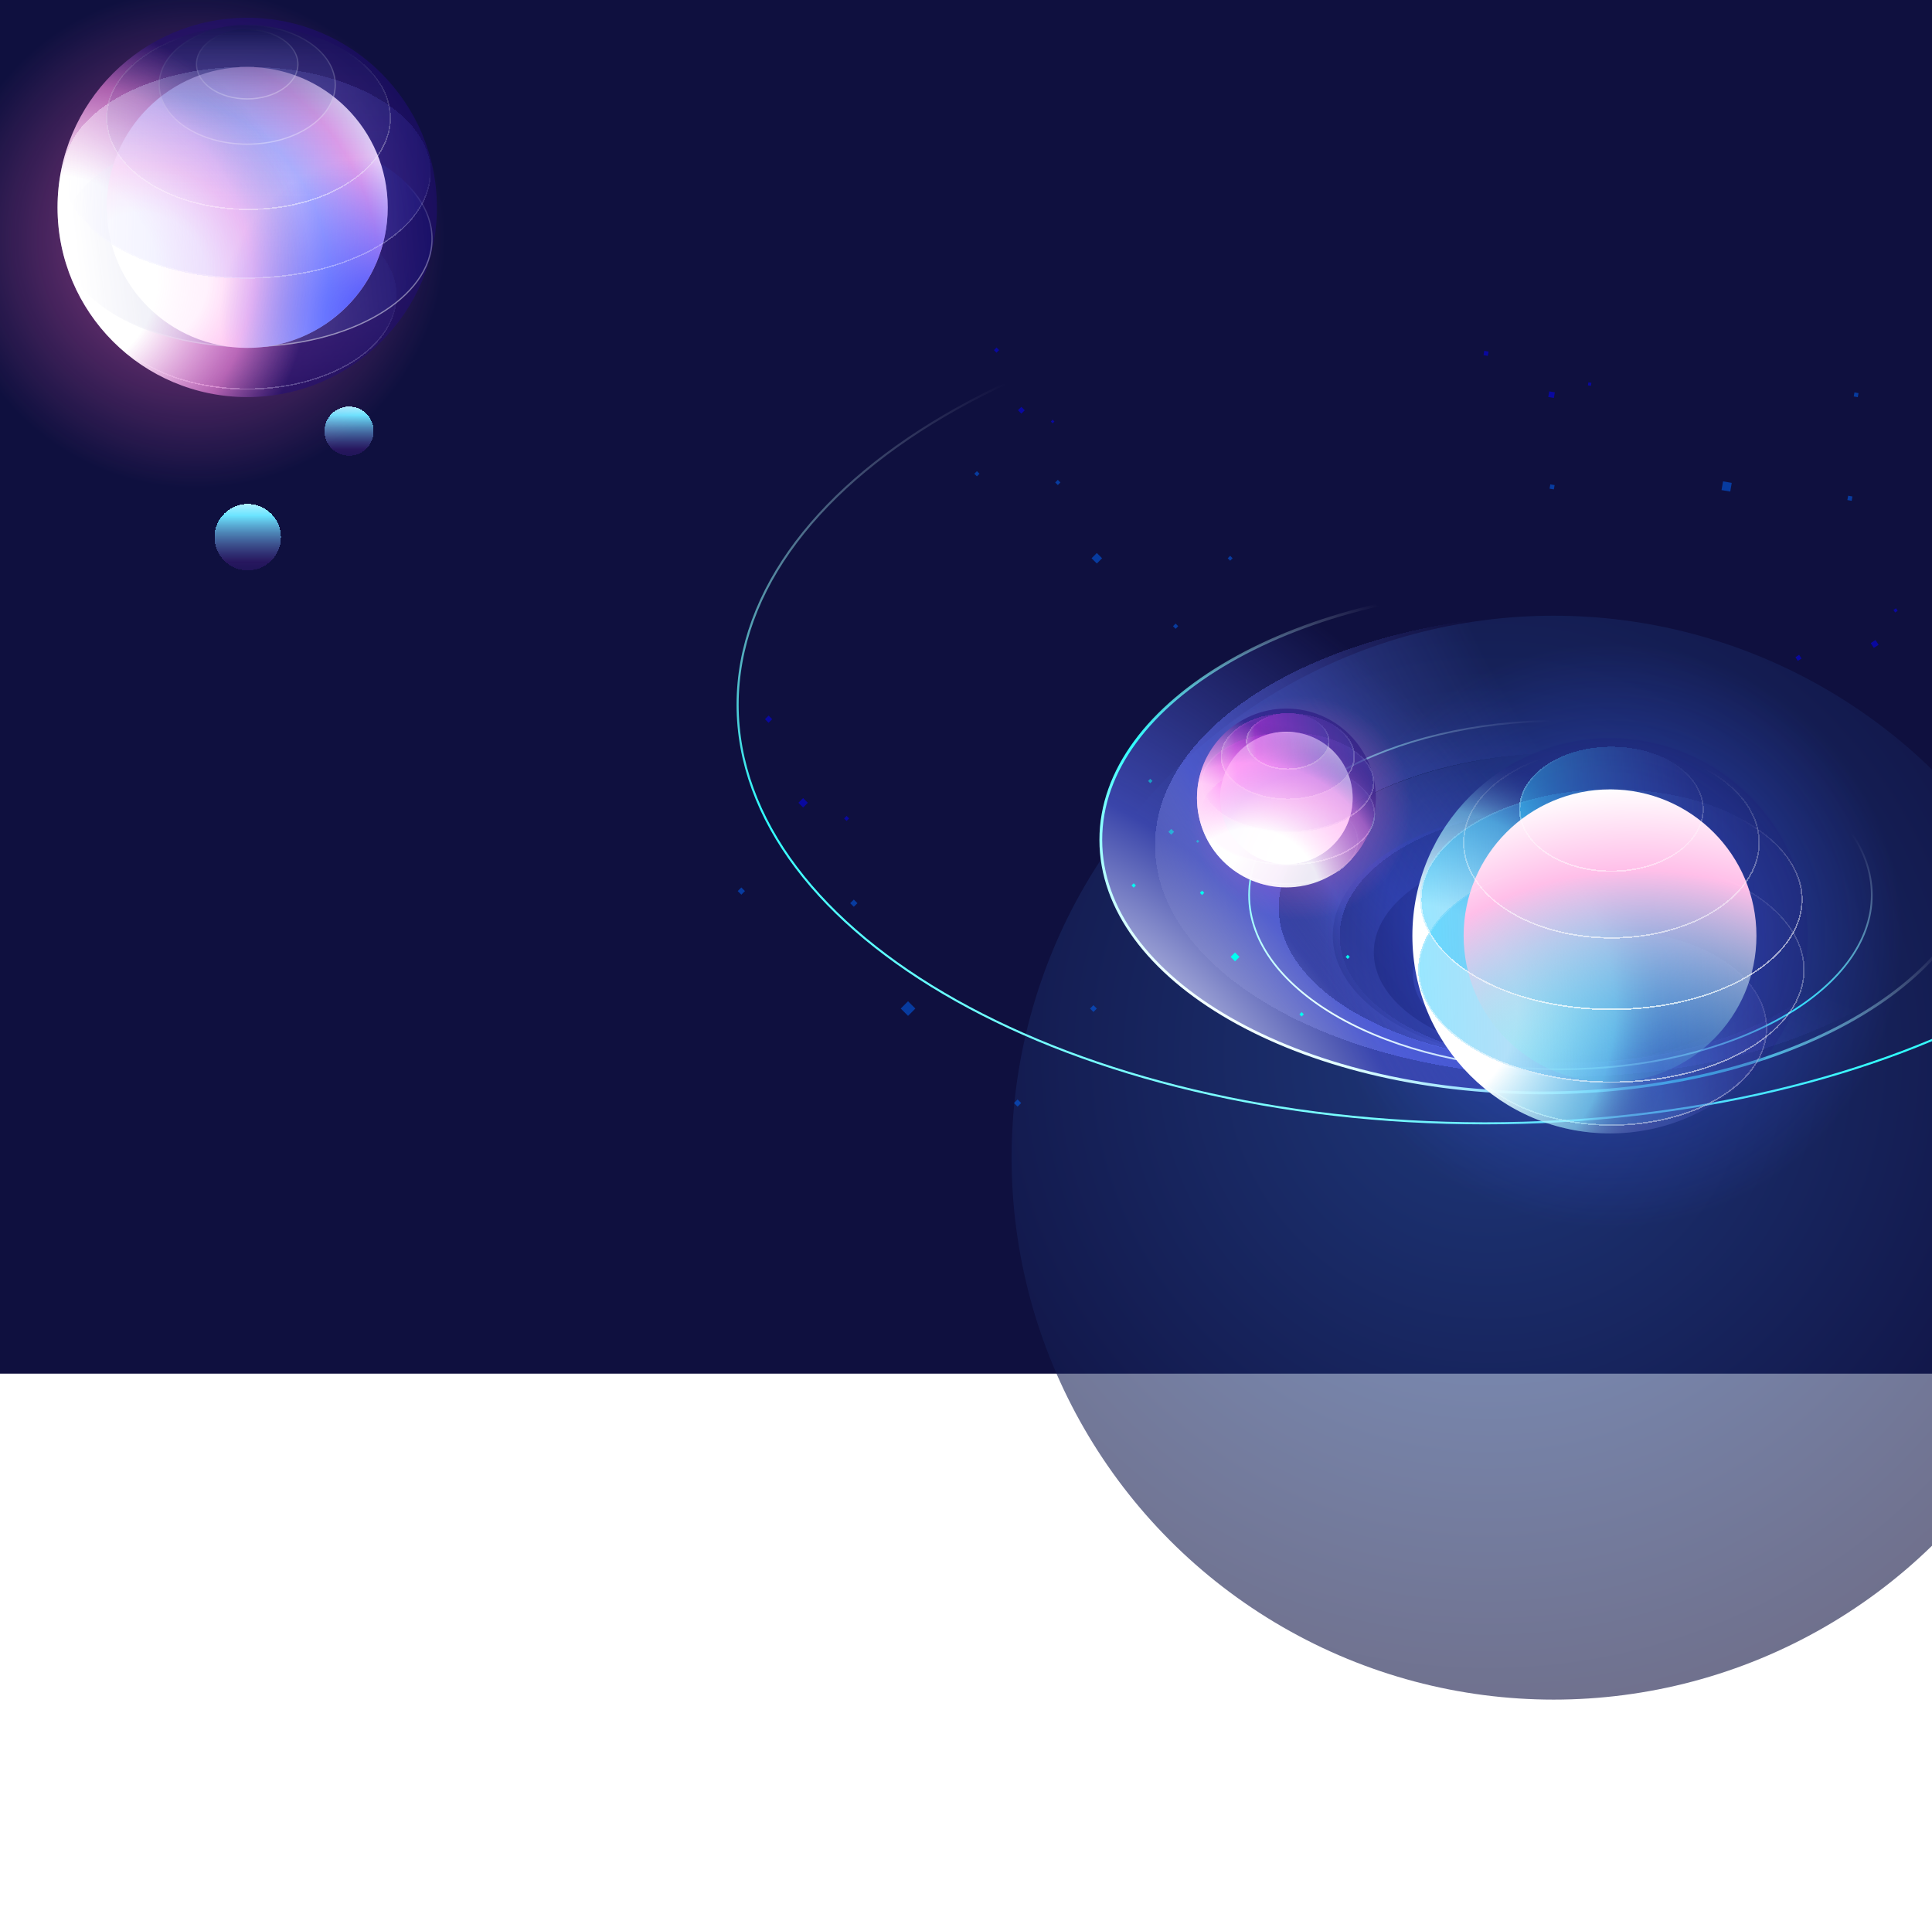 <svg width="1440" height="1429" viewBox="0 0 1440 1429" fill="none" xmlns="http://www.w3.org/2000/svg">
<rect width="1440" height="1024" fill="#0F103F"/>
<g filter="url(#filter0_f_1_1454)">
<circle cx="1158" cy="863" r="404" fill="url(#paint0_radial_1_1454)" fill-opacity="0.6"/>
</g>
<path d="M1663.58 525.338C1663.58 611.317 1601.44 689.316 1500.63 745.865C1399.85 802.4 1260.57 837.391 1106.68 837.391C952.786 837.391 813.503 802.4 712.719 745.865C611.911 689.316 549.776 611.317 549.776 525.338C549.776 439.359 611.911 361.36 712.719 304.811C813.503 248.276 952.786 213.285 1106.68 213.285C1260.57 213.285 1399.85 248.276 1500.63 304.811C1601.44 361.36 1663.58 439.359 1663.58 525.338Z" stroke="url(#paint1_linear_1_1454)" stroke-width="1.553"/>
<path d="M1478.44 626.133C1478.44 677.961 1441.86 725.082 1382.3 759.305C1322.76 793.511 1240.44 814.7 1149.46 814.7C1058.48 814.7 976.158 793.511 916.621 759.305C857.056 725.082 820.483 677.961 820.483 626.133C820.483 574.304 857.056 527.183 916.621 492.961C976.158 458.755 1058.48 437.565 1149.46 437.565C1240.44 437.565 1322.76 458.755 1382.3 492.961C1441.86 527.183 1478.44 574.304 1478.44 626.133Z" fill="url(#paint2_radial_1_1454)" stroke="url(#paint3_linear_1_1454)" stroke-width="2.07"/>
<ellipse cx="1163.07" cy="697.536" rx="169.707" ry="95.197" fill="url(#paint4_radial_1_1454)" fill-opacity="0.6"/>
<g filter="url(#filter1_d_1_1454)">
<path fill-rule="evenodd" clip-rule="evenodd" d="M1163.07 792.734C1281.92 792.734 1378.26 740.997 1378.26 677.176C1378.26 613.355 1281.92 561.618 1163.07 561.618C1044.23 561.618 947.885 613.355 947.885 677.176C947.885 740.997 1044.23 792.734 1163.07 792.734ZM1163.07 792.733C1256.8 792.733 1332.78 750.112 1332.78 697.536C1332.78 644.96 1256.8 602.338 1163.07 602.338C1069.35 602.338 993.366 644.96 993.366 697.536C993.366 750.112 1069.35 792.733 1163.07 792.733Z" fill="url(#paint5_radial_1_1454)" fill-opacity="0.6" shape-rendering="crispEdges"/>
</g>
<g filter="url(#filter2_d_1_1454)">
<path fill-rule="evenodd" clip-rule="evenodd" d="M1163.07 803.036C1332.83 803.036 1470.44 725.84 1470.44 630.615C1470.44 535.389 1332.83 458.194 1163.07 458.194C993.316 458.194 855.701 535.389 855.701 630.615C855.701 725.84 993.316 803.036 1163.07 803.036ZM1163.07 792.732C1281.92 792.732 1378.26 740.995 1378.26 677.174C1378.26 613.354 1281.92 561.616 1163.07 561.616C1044.23 561.616 947.885 613.354 947.885 677.174C947.885 740.995 1044.23 792.732 1163.07 792.732Z" fill="url(#paint6_radial_1_1454)" shape-rendering="crispEdges"/>
</g>
<path fill-rule="evenodd" clip-rule="evenodd" d="M1164.03 788.08C1240.43 787.792 1302.2 752.962 1302.2 710.039C1302.2 666.937 1239.91 631.996 1163.07 631.996C1086.24 631.996 1023.95 666.937 1023.95 710.039C1023.95 752.964 1085.73 787.795 1162.13 788.08C1101.84 787.795 1053.13 760.293 1053.13 726.409C1053.13 692.348 1102.35 664.736 1163.07 664.736C1223.79 664.736 1273.02 692.348 1273.02 726.409C1273.02 760.292 1224.31 787.792 1164.03 788.08Z" fill="url(#paint7_radial_1_1454)"/>
<path d="M1395.13 667.214C1395.13 702.921 1369.32 735.381 1327.3 758.95C1285.3 782.508 1227.24 797.1 1163.07 797.1C1098.91 797.1 1040.84 782.508 998.848 758.95C956.83 735.381 931.022 702.921 931.022 667.214C931.022 631.507 956.83 599.047 998.848 575.478C1040.84 551.92 1098.91 537.328 1163.07 537.328C1227.24 537.328 1285.3 551.92 1327.3 575.478C1369.32 599.047 1395.13 631.507 1395.13 667.214Z" stroke="url(#paint8_linear_1_1454)" stroke-width="1.294"/>
<rect width="2.311" height="2.311" transform="matrix(0.707 0.707 -0.707 0.707 895.954 663.942)" fill="#00FFF0"/>
<rect x="920.523" y="710.022" width="4.673" height="4.673" transform="rotate(45 920.523 710.022)" fill="#00FFF0"/>
<rect width="2.172" height="2.172" transform="matrix(-0.707 -0.707 -0.707 0.707 1006.04 713.327)" fill="#00FFF0"/>
<rect x="970.147" y="754.5" width="2.311" height="2.311" transform="rotate(45 970.147 754.5)" fill="#00FFF0"/>
<rect width="2.311" height="2.311" transform="matrix(0.707 0.707 -0.707 0.707 844.995 658.46)" fill="#00FFF0"/>
<rect width="2.311" height="2.311" transform="matrix(0.707 0.707 -0.707 0.707 857.34 580.576)" fill="#00FFF0" fill-opacity="0.5"/>
<rect x="892.683" y="626.041" width="1.615" height="1.615" transform="rotate(45 892.683 626.041)" fill="#00FFF0" fill-opacity="0.5"/>
<rect x="872.982" y="617.965" width="3.013" height="3.013" transform="rotate(45 872.982 617.965)" fill="#00FFF0" fill-opacity="0.5"/>
<circle cx="1200.02" cy="697.583" r="147.322" fill="url(#paint9_radial_1_1454)" fill-opacity="0.5"/>
<circle cx="1200.02" cy="697.536" r="218.22" fill="url(#paint10_radial_1_1454)" fill-opacity="0.6"/>
<g filter="url(#filter3_d_1_1454)">
<ellipse cx="1200.02" cy="765.419" rx="116.124" ry="72.749" fill="url(#paint11_linear_1_1454)" fill-opacity="0.5" shape-rendering="crispEdges"/>
<path d="M1315.63 765.419C1315.63 785.265 1302.79 803.311 1281.86 816.421C1260.94 829.527 1232.01 837.65 1200.02 837.65C1168.04 837.65 1139.1 829.527 1118.18 816.421C1097.26 803.311 1084.41 785.265 1084.41 765.419C1084.41 745.572 1097.26 727.527 1118.18 714.416C1139.1 701.311 1168.04 693.188 1200.02 693.188C1232.01 693.188 1260.94 701.311 1281.86 714.416C1302.79 727.527 1315.63 745.572 1315.63 765.419Z" stroke="url(#paint12_linear_1_1454)" stroke-opacity="0.6" stroke-width="1.035" shape-rendering="crispEdges"/>
</g>
<circle cx="1200.02" cy="697.584" r="147.322" fill="url(#paint13_radial_1_1454)"/>
<g filter="url(#filter4_d_1_1454)">
<ellipse cx="1200.02" cy="721.942" rx="144.032" ry="84.261" fill="url(#paint14_linear_1_1454)" fill-opacity="0.5" shape-rendering="crispEdges"/>
</g>
<g filter="url(#filter5_d_1_1454)">
<ellipse cx="1200.02" cy="669.63" rx="142.567" ry="82.313" fill="url(#paint15_linear_1_1454)" fill-opacity="0.5" shape-rendering="crispEdges"/>
<path d="M1342.07 669.63C1342.07 692.097 1326.29 712.535 1300.57 727.385C1274.86 742.228 1239.32 751.425 1200.02 751.425C1160.73 751.425 1125.18 742.228 1099.47 727.385C1073.75 712.535 1057.97 692.097 1057.97 669.63C1057.97 647.163 1073.75 626.725 1099.47 611.874C1125.18 597.031 1160.73 587.835 1200.02 587.835C1239.32 587.835 1274.86 597.031 1300.57 611.874C1326.29 626.725 1342.07 647.163 1342.07 669.63Z" stroke="url(#paint16_linear_1_1454)" stroke-opacity="0.6" stroke-width="1.035" shape-rendering="crispEdges"/>
</g>
<g filter="url(#filter6_d_1_1454)">
<ellipse cx="1200.02" cy="602.287" rx="68.857" ry="46.67" fill="url(#paint17_linear_1_1454)" fill-opacity="0.5" shape-rendering="crispEdges"/>
</g>
<circle cx="1200.02" cy="697.583" r="109.124" fill="url(#paint18_radial_1_1454)"/>
<g filter="url(#filter7_d_1_1454)">
<path d="M1310.13 627.124C1310.13 646.636 1297.89 664.37 1277.96 677.252C1258.04 690.131 1230.48 698.113 1200.02 698.113C1169.55 698.113 1142 690.131 1122.07 677.252C1102.14 664.37 1089.91 646.636 1089.91 627.124C1089.91 607.612 1102.14 589.878 1122.07 576.996C1142 564.117 1169.55 556.135 1200.02 556.135C1230.48 556.135 1258.04 564.117 1277.96 576.996C1297.89 589.878 1310.13 607.612 1310.13 627.124Z" stroke="url(#paint19_linear_1_1454)" stroke-opacity="0.6" stroke-width="1.035" shape-rendering="crispEdges"/>
</g>
<g filter="url(#filter8_d_1_1454)">
<path d="M1342.07 669.63C1342.07 692.097 1326.29 712.535 1300.57 727.385C1274.86 742.228 1239.32 751.425 1200.02 751.425C1160.73 751.425 1125.18 742.228 1099.47 727.385C1073.75 712.535 1057.97 692.097 1057.97 669.63C1057.97 647.163 1073.75 626.725 1099.47 611.874C1125.18 597.031 1160.73 587.835 1200.02 587.835C1239.32 587.835 1274.86 597.031 1300.57 611.874C1326.29 626.725 1342.07 647.163 1342.07 669.63Z" stroke="url(#paint20_linear_1_1454)" stroke-opacity="0.6" stroke-width="1.035" shape-rendering="crispEdges"/>
</g>
<g filter="url(#filter9_d_1_1454)">
<path d="M1343.54 721.942C1343.54 744.951 1327.59 765.876 1301.61 781.077C1275.63 796.272 1239.72 805.686 1200.02 805.686C1160.32 805.686 1124.41 796.272 1098.44 781.077C1072.45 765.876 1056.51 744.951 1056.51 721.942C1056.51 698.934 1072.45 678.009 1098.44 662.807C1124.41 647.613 1160.32 638.199 1200.02 638.199C1239.72 638.199 1275.63 647.613 1301.61 662.807C1327.59 678.009 1343.54 698.934 1343.54 721.942Z" stroke="url(#paint21_linear_1_1454)" stroke-opacity="0.6" stroke-width="1.035" shape-rendering="crispEdges"/>
</g>
<g filter="url(#filter10_d_1_1454)">
<path d="M1268.36 602.287C1268.36 614.952 1260.79 626.478 1248.42 634.86C1236.06 643.24 1218.95 648.44 1200.02 648.44C1181.1 648.44 1163.99 643.24 1151.62 634.86C1139.26 626.478 1131.68 614.952 1131.68 602.287C1131.68 589.623 1139.26 578.097 1151.62 569.715C1163.99 561.335 1181.1 556.135 1200.02 556.135C1218.95 556.135 1236.06 561.335 1248.42 569.715C1260.79 578.097 1268.36 589.623 1268.36 602.287Z" stroke="url(#paint22_linear_1_1454)" stroke-opacity="0.6" stroke-width="1.035" shape-rendering="crispEdges"/>
</g>
<circle cx="969.092" cy="602.339" r="83.607" fill="url(#paint23_radial_1_1454)" fill-opacity="0.6"/>
<g filter="url(#filter11_d_1_1454)">
<ellipse cx="958.812" cy="625.549" rx="52.536" ry="32.912" fill="url(#paint24_linear_1_1454)" fill-opacity="0.5" shape-rendering="crispEdges"/>
<path d="M1010.83 625.549C1010.83 634.395 1005.11 642.481 995.686 648.382C986.273 654.279 973.238 657.943 958.812 657.943C944.387 657.943 931.351 654.279 921.939 648.382C912.519 642.481 906.794 634.395 906.794 625.549C906.794 616.702 912.519 608.616 921.939 602.715C931.351 596.818 944.387 593.154 958.812 593.154C973.238 593.154 986.273 596.818 995.686 602.715C1005.11 608.616 1010.83 616.702 1010.83 625.549Z" stroke="url(#paint25_linear_1_1454)" stroke-opacity="0.6" stroke-width="1.035" shape-rendering="crispEdges"/>
</g>
<circle cx="958.813" cy="594.859" r="66.65" fill="url(#paint26_radial_1_1454)"/>
<g filter="url(#filter12_d_1_1454)">
<ellipse cx="958.813" cy="605.879" rx="65.162" ry="38.121" fill="url(#paint27_linear_1_1454)" fill-opacity="0.5" shape-rendering="crispEdges"/>
<path d="M1023.46 605.879C1023.46 616.146 1016.34 625.536 1004.63 632.387C992.928 639.232 976.731 643.482 958.813 643.482C940.894 643.482 924.698 639.232 912.998 632.387C901.286 625.536 894.169 616.146 894.169 605.879C894.169 595.612 901.286 586.222 912.998 579.37C924.698 572.526 940.894 568.276 958.813 568.276C976.731 568.276 992.928 572.526 1004.63 579.37C1016.34 586.222 1023.46 595.612 1023.46 605.879Z" stroke="url(#paint28_linear_1_1454)" stroke-opacity="0.6" stroke-width="1.035" shape-rendering="crispEdges"/>
</g>
<circle cx="958.814" cy="594.859" r="49.369" fill="url(#paint29_radial_1_1454)"/>
<circle cx="958.814" cy="594.859" r="49.369" fill="url(#paint30_radial_1_1454)"/>
<g filter="url(#filter13_d_1_1454)">
<ellipse cx="958.815" cy="582.213" rx="64.499" ry="37.239" fill="url(#paint31_linear_1_1454)" fill-opacity="0.5" shape-rendering="crispEdges"/>
<path d="M1022.8 582.213C1022.8 592.233 1015.76 601.403 1004.16 608.097C992.583 614.783 976.551 618.934 958.815 618.934C941.078 618.934 925.046 614.783 913.466 608.097C901.872 601.403 894.833 592.233 894.833 582.213C894.833 572.193 901.872 563.023 913.466 556.329C925.046 549.643 941.078 545.491 958.815 545.491C976.551 545.491 992.583 549.643 1004.16 556.329C1015.76 563.023 1022.8 572.193 1022.8 582.213Z" stroke="url(#paint32_linear_1_1454)" stroke-opacity="0.6" stroke-width="1.035" shape-rendering="crispEdges"/>
</g>
<g filter="url(#filter14_d_1_1454)">
<ellipse cx="958.812" cy="562.983" rx="50.049" ry="32.35" fill="url(#paint33_linear_1_1454)" fill-opacity="0.5" shape-rendering="crispEdges"/>
<path d="M1008.34 562.983C1008.34 571.682 1002.89 579.628 993.921 585.424C984.96 591.216 972.548 594.816 958.812 594.816C945.076 594.816 932.665 591.216 923.703 585.424C914.736 579.628 909.281 571.682 909.281 562.983C909.281 554.284 914.736 546.339 923.703 540.543C932.665 534.75 945.076 531.15 958.812 531.15C972.548 531.15 984.96 534.75 993.921 540.543C1002.89 546.339 1008.34 554.284 1008.34 562.983Z" stroke="url(#paint34_linear_1_1454)" stroke-opacity="0.6" stroke-width="1.035" shape-rendering="crispEdges"/>
</g>
<g filter="url(#filter15_d_1_1454)">
<ellipse cx="958.814" cy="551.747" rx="31.152" ry="21.114" fill="url(#paint35_linear_1_1454)" fill-opacity="0.5" shape-rendering="crispEdges"/>
<path d="M989.448 551.747C989.448 557.354 986.095 562.491 980.551 566.248C975.01 570.004 967.327 572.343 958.814 572.343C950.301 572.343 942.617 570.004 937.077 566.248C931.533 562.491 928.18 557.354 928.18 551.747C928.18 546.139 931.533 541.003 937.077 537.245C942.617 533.49 950.301 531.15 958.814 531.15C967.327 531.15 975.01 533.49 980.551 537.245C986.095 541.003 989.448 546.139 989.448 551.747Z" stroke="url(#paint36_linear_1_1454)" stroke-opacity="0.6" stroke-width="1.035" shape-rendering="crispEdges"/>
</g>
<circle cx="958.813" cy="594.859" r="66.65" fill="url(#paint37_radial_1_1454)" fill-opacity="0.9"/>
<rect x="788.439" y="357.723" width="2.738" height="2.738" transform="rotate(45 788.439 357.723)" fill="#0066FF" fill-opacity="0.5"/>
<rect x="817.509" y="412.251" width="5.53" height="5.53" transform="rotate(45 817.509 412.251)" fill="#0066FF" fill-opacity="0.5"/>
<rect width="2.573" height="2.573" transform="matrix(-0.707 -0.707 -0.707 0.707 918.703 416.161)" fill="#0066FF" fill-opacity="0.5"/>
<rect x="876.231" y="464.879" width="2.738" height="2.738" transform="rotate(45 876.231 464.879)" fill="#0066FF" fill-opacity="0.5"/>
<rect x="728.138" y="351.236" width="2.738" height="2.738" transform="rotate(45 728.138 351.236)" fill="#0066FF" fill-opacity="0.5"/>
<rect x="742.746" y="259.075" width="2.738" height="2.738" transform="rotate(45 742.746 259.075)" fill="#0500FF" fill-opacity="0.5"/>
<rect width="1.911" height="1.911" transform="matrix(0.707 0.707 -0.707 0.707 784.567 312.874)" fill="#0500FF" fill-opacity="0.5"/>
<rect x="761.256" y="303.318" width="3.566" height="3.566" transform="rotate(45 761.256 303.318)" fill="#0500FF" fill-opacity="0.5"/>
<rect x="636.388" y="670.598" width="3.807" height="3.807" transform="rotate(45 636.388 670.598)" fill="#0066FF" fill-opacity="0.5"/>
<rect width="7.689" height="7.689" transform="matrix(0.707 0.707 -0.707 0.707 676.807 746.412)" fill="#0066FF" fill-opacity="0.5"/>
<rect width="3.578" height="3.578" transform="matrix(-0.707 -0.707 -0.707 0.707 817.506 751.849)" fill="#0066FF" fill-opacity="0.5"/>
<rect width="3.807" height="3.807" transform="matrix(0.707 0.707 -0.707 0.707 758.453 819.588)" fill="#0066FF" fill-opacity="0.5"/>
<rect width="3.807" height="3.807" transform="matrix(0.707 0.707 -0.707 0.707 552.545 661.578)" fill="#0066FF" fill-opacity="0.5"/>
<rect x="572.856" y="533.439" width="3.807" height="3.807" transform="rotate(45 572.856 533.439)" fill="#0500FF" fill-opacity="0.5"/>
<rect x="631.005" y="608.241" width="2.661" height="2.661" transform="rotate(45 631.005 608.241)" fill="#0500FF" fill-opacity="0.5"/>
<rect width="4.957" height="4.957" transform="matrix(0.707 0.707 -0.707 0.707 598.592 594.954)" fill="#0500FF" fill-opacity="0.5"/>
<rect x="1338.24" y="489.921" width="3.258" height="3.258" transform="rotate(-32.898 1338.24 489.921)" fill="#0500FF" fill-opacity="0.5"/>
<rect width="2.274" height="2.274" transform="matrix(0.84 -0.543 0.543 0.84 1411.27 454.681)" fill="#0500FF" fill-opacity="0.5"/>
<rect width="4.243" height="4.243" transform="matrix(0.84 -0.543 0.543 0.84 1394.34 479.421)" fill="#0500FF" fill-opacity="0.5"/>
<rect x="1284.25" y="358.855" width="6.581" height="6.581" transform="rotate(9.69 1284.25 358.855)" fill="#0066FF" fill-opacity="0.5"/>
<rect width="3.062" height="3.062" transform="matrix(-0.986 -0.168 -0.168 0.986 1385.22 293.047)" fill="#0066FF" fill-opacity="0.5"/>
<rect x="1377.48" y="369.573" width="3.258" height="3.258" transform="rotate(9.69 1377.48 369.573)" fill="#0066FF" fill-opacity="0.5"/>
<rect x="1155.5" y="361.077" width="3.258" height="3.258" transform="rotate(9.69 1155.5 361.077)" fill="#0066FF" fill-opacity="0.5"/>
<rect x="1106.29" y="261.533" width="3.258" height="3.258" transform="rotate(9.69 1106.29 261.533)" fill="#0500FF" fill-opacity="0.5"/>
<rect width="2.274" height="2.274" transform="matrix(0.986 0.168 -0.168 0.986 1183.91 285.01)" fill="#0500FF" fill-opacity="0.5"/>
<rect x="1154.7" y="291.764" width="4.243" height="4.243" transform="rotate(9.69 1154.7 291.764)" fill="#0500FF" fill-opacity="0.5"/>
<g filter="url(#filter16_dd_1_1454)">
<circle cx="184.63" cy="404.226" r="24.774" fill="url(#paint38_linear_1_1454)" shape-rendering="crispEdges"/>
</g>
<g filter="url(#filter17_dd_1_1454)">
<circle cx="260.182" cy="325.156" r="18.328" fill="url(#paint39_linear_1_1454)" shape-rendering="crispEdges"/>
</g>
<circle cx="146" cy="178" r="186" fill="url(#paint40_radial_1_1454)" fill-opacity="0.6"/>
<g filter="url(#filter18_d_1_1454)">
<ellipse cx="184.259" cy="219.724" rx="111.442" ry="69.815" fill="url(#paint41_linear_1_1454)" fill-opacity="0.5" shape-rendering="crispEdges"/>
<path d="M295.231 219.724C295.231 238.783 282.898 256.108 262.811 268.693C242.73 281.273 214.959 289.069 184.259 289.069C153.56 289.069 125.789 281.273 105.708 268.693C85.62 256.108 73.288 238.783 73.288 219.724C73.288 200.666 85.62 183.341 105.708 170.756C125.789 158.176 153.56 150.38 184.259 150.38C214.959 150.38 242.73 158.176 262.811 170.756C282.898 183.341 295.231 200.666 295.231 219.724Z" stroke="url(#paint42_linear_1_1454)" stroke-opacity="0.6" stroke-width="0.941" shape-rendering="crispEdges"/>
</g>
<circle cx="184.258" cy="154.625" r="141.382" fill="url(#paint43_radial_1_1454)"/>
<ellipse cx="184.257" cy="178" rx="138.225" ry="80.864" fill="url(#paint44_linear_1_1454)" fill-opacity="0.5"/>
<path d="M322.011 178C322.011 200.094 306.7 220.183 281.759 234.774C256.829 249.358 222.358 258.394 184.257 258.394C146.156 258.394 111.685 249.358 86.755 234.774C61.814 220.183 46.503 200.094 46.503 178C46.503 155.907 61.814 135.818 86.755 121.227C111.685 106.643 146.156 97.607 184.257 97.607C222.358 97.607 256.829 106.643 281.759 121.227C306.7 135.818 322.011 155.907 322.011 178Z" stroke="url(#paint45_linear_1_1454)" stroke-opacity="0.6" stroke-width="0.941"/>
<circle cx="184.257" cy="154.624" r="104.724" fill="url(#paint46_radial_1_1454)"/>
<circle cx="184.257" cy="154.624" r="104.724" fill="url(#paint47_radial_1_1454)"/>
<g filter="url(#filter19_d_1_1454)">
<ellipse cx="184.258" cy="127.797" rx="136.819" ry="78.994" fill="url(#paint48_linear_1_1454)" fill-opacity="0.5" shape-rendering="crispEdges"/>
<path d="M320.606 127.797C320.606 149.371 305.456 168.992 280.768 183.246C256.092 197.493 221.972 206.32 184.258 206.32C146.544 206.32 112.424 197.493 87.748 183.246C63.06 168.992 47.91 149.371 47.91 127.797C47.91 106.222 63.06 86.601 87.748 72.347C112.424 58.1 146.544 49.273 184.258 49.273C221.972 49.273 256.092 58.1 280.768 72.347C305.456 86.601 320.606 106.222 320.606 127.797Z" stroke="url(#paint49_linear_1_1454)" stroke-opacity="0.6" stroke-width="0.941" shape-rendering="crispEdges"/>
</g>
<g filter="url(#filter20_d_1_1454)">
<ellipse cx="184.257" cy="87.005" rx="106.167" ry="68.624" fill="url(#paint50_linear_1_1454)" fill-opacity="0.5" shape-rendering="crispEdges"/>
<path d="M289.954 87.005C289.954 105.742 278.204 122.769 259.073 135.135C239.948 147.497 213.497 155.159 184.257 155.159C155.017 155.159 128.567 147.497 109.441 135.135C90.311 122.769 78.561 105.742 78.561 87.005C78.561 68.269 90.311 51.242 109.441 38.876C128.567 26.514 155.017 18.852 184.257 18.852C213.497 18.852 239.948 26.514 259.073 38.876C278.204 51.242 289.954 68.269 289.954 87.005Z" stroke="url(#paint51_linear_1_1454)" stroke-opacity="0.6" stroke-width="0.941" shape-rendering="crispEdges"/>
</g>
<ellipse cx="184.259" cy="63.17" rx="66.081" ry="44.789" fill="url(#paint52_linear_1_1454)" fill-opacity="0.5"/>
<path d="M249.87 63.17C249.87 75.336 242.595 86.404 230.722 94.451C218.851 102.497 202.426 107.488 184.259 107.488C166.093 107.488 149.668 102.497 137.797 94.451C125.924 86.404 118.649 75.336 118.649 63.17C118.649 51.005 125.924 39.937 137.797 31.89C149.668 23.844 166.093 18.852 184.259 18.852C202.426 18.852 218.851 23.844 230.722 31.89C242.595 39.937 249.87 51.005 249.87 63.17Z" stroke="url(#paint53_linear_1_1454)" stroke-opacity="0.6" stroke-width="0.941"/>
<ellipse cx="184.258" cy="47.881" rx="38.258" ry="26.324" fill="url(#paint54_linear_1_1454)" fill-opacity="0.5"/>
<path d="M222.045 47.881C222.045 54.95 217.881 61.402 211.044 66.107C204.208 70.81 194.74 73.734 184.258 73.734C173.776 73.734 164.308 70.81 157.472 66.107C150.635 61.402 146.471 54.95 146.471 47.881C146.471 40.811 150.635 34.359 157.472 29.654C164.308 24.951 173.776 22.027 184.258 22.027C194.74 22.027 204.208 24.951 211.044 29.654C217.881 34.359 222.045 40.811 222.045 47.881Z" stroke="url(#paint55_linear_1_1454)" stroke-opacity="0.6" stroke-width="0.941"/>
<circle cx="184.258" cy="154.624" r="141.382" fill="url(#paint56_radial_1_1454)" fill-opacity="0.3"/>
<defs>
<filter id="filter0_f_1_1454" x="592.4" y="297.4" width="1131.2" height="1131.2" filterUnits="userSpaceOnUse" color-interpolation-filters="sRGB">
<feFlood flood-opacity="0" result="BackgroundImageFix"/>
<feBlend mode="normal" in="SourceGraphic" in2="BackgroundImageFix" result="shape"/>
<feGaussianBlur stdDeviation="80.8" result="effect1_foregroundBlur_1_1454"/>
</filter>
<filter id="filter1_d_1_1454" x="945.297" y="553.854" width="445.9" height="246.643" filterUnits="userSpaceOnUse" color-interpolation-filters="sRGB">
<feFlood flood-opacity="0" result="BackgroundImageFix"/>
<feColorMatrix in="SourceAlpha" type="matrix" values="0 0 0 0 0 0 0 0 0 0 0 0 0 0 0 0 0 0 127 0" result="hardAlpha"/>
<feOffset dx="5.176"/>
<feGaussianBlur stdDeviation="3.882"/>
<feComposite in2="hardAlpha" operator="out"/>
<feColorMatrix type="matrix" values="0 0 0 0 0.12 0 0 0 0 0.164 0 0 0 0 0.562 0 0 0 0.1 0"/>
<feBlend mode="normal" in2="BackgroundImageFix" result="effect1_dropShadow_1_1454"/>
<feBlend mode="normal" in="SourceGraphic" in2="effect1_dropShadow_1_1454" result="shape"/>
</filter>
<filter id="filter2_d_1_1454" x="853.113" y="449.913" width="630.271" height="360.369" filterUnits="userSpaceOnUse" color-interpolation-filters="sRGB">
<feFlood flood-opacity="0" result="BackgroundImageFix"/>
<feColorMatrix in="SourceAlpha" type="matrix" values="0 0 0 0 0 0 0 0 0 0 0 0 0 0 0 0 0 0 127 0" result="hardAlpha"/>
<feOffset dx="5.176" dy="-0.518"/>
<feGaussianBlur stdDeviation="3.882"/>
<feComposite in2="hardAlpha" operator="out"/>
<feColorMatrix type="matrix" values="0 0 0 0 0.12 0 0 0 0 0.164 0 0 0 0 0.562 0 0 0 0.1 0"/>
<feBlend mode="normal" in2="BackgroundImageFix" result="effect1_dropShadow_1_1454"/>
<feBlend mode="normal" in="SourceGraphic" in2="effect1_dropShadow_1_1454" result="shape"/>
</filter>
<filter id="filter3_d_1_1454" x="1077.17" y="685.942" width="247.775" height="161.024" filterUnits="userSpaceOnUse" color-interpolation-filters="sRGB">
<feFlood flood-opacity="0" result="BackgroundImageFix"/>
<feColorMatrix in="SourceAlpha" type="matrix" values="0 0 0 0 0 0 0 0 0 0 0 0 0 0 0 0 0 0 127 0" result="hardAlpha"/>
<feOffset dx="1.035" dy="1.035"/>
<feGaussianBlur stdDeviation="3.882"/>
<feComposite in2="hardAlpha" operator="out"/>
<feColorMatrix type="matrix" values="0 0 0 0 0.44 0 0 0 0 0.201 0 0 0 0 0.679 0 0 0 0.2 0"/>
<feBlend mode="normal" in2="BackgroundImageFix" result="effect1_dropShadow_1_1454"/>
<feBlend mode="normal" in="SourceGraphic" in2="effect1_dropShadow_1_1454" result="shape"/>
</filter>
<filter id="filter4_d_1_1454" x="1049.26" y="630.953" width="303.591" height="184.05" filterUnits="userSpaceOnUse" color-interpolation-filters="sRGB">
<feFlood flood-opacity="0" result="BackgroundImageFix"/>
<feColorMatrix in="SourceAlpha" type="matrix" values="0 0 0 0 0 0 0 0 0 0 0 0 0 0 0 0 0 0 127 0" result="hardAlpha"/>
<feOffset dx="1.035" dy="1.035"/>
<feGaussianBlur stdDeviation="3.882"/>
<feComposite in2="hardAlpha" operator="out"/>
<feColorMatrix type="matrix" values="0 0 0 0 0.44 0 0 0 0 0.201 0 0 0 0 0.679 0 0 0 0.2 0"/>
<feBlend mode="normal" in2="BackgroundImageFix" result="effect1_dropShadow_1_1454"/>
<feBlend mode="normal" in="SourceGraphic" in2="effect1_dropShadow_1_1454" result="shape"/>
</filter>
<filter id="filter5_d_1_1454" x="1050.73" y="580.589" width="300.661" height="180.153" filterUnits="userSpaceOnUse" color-interpolation-filters="sRGB">
<feFlood flood-opacity="0" result="BackgroundImageFix"/>
<feColorMatrix in="SourceAlpha" type="matrix" values="0 0 0 0 0 0 0 0 0 0 0 0 0 0 0 0 0 0 127 0" result="hardAlpha"/>
<feOffset dx="1.035" dy="1.035"/>
<feGaussianBlur stdDeviation="3.882"/>
<feComposite in2="hardAlpha" operator="out"/>
<feColorMatrix type="matrix" values="0 0 0 0 0.44 0 0 0 0 0.201 0 0 0 0 0.679 0 0 0 0.2 0"/>
<feBlend mode="normal" in2="BackgroundImageFix" result="effect1_dropShadow_1_1454"/>
<feBlend mode="normal" in="SourceGraphic" in2="effect1_dropShadow_1_1454" result="shape"/>
</filter>
<filter id="filter6_d_1_1454" x="1124.44" y="548.889" width="153.242" height="108.868" filterUnits="userSpaceOnUse" color-interpolation-filters="sRGB">
<feFlood flood-opacity="0" result="BackgroundImageFix"/>
<feColorMatrix in="SourceAlpha" type="matrix" values="0 0 0 0 0 0 0 0 0 0 0 0 0 0 0 0 0 0 127 0" result="hardAlpha"/>
<feOffset dx="1.035" dy="1.035"/>
<feGaussianBlur stdDeviation="3.882"/>
<feComposite in2="hardAlpha" operator="out"/>
<feColorMatrix type="matrix" values="0 0 0 0 0.44 0 0 0 0 0.201 0 0 0 0 0.679 0 0 0 0.2 0"/>
<feBlend mode="normal" in2="BackgroundImageFix" result="effect1_dropShadow_1_1454"/>
<feBlend mode="normal" in="SourceGraphic" in2="effect1_dropShadow_1_1454" result="shape"/>
</filter>
<filter id="filter7_d_1_1454" x="1082.66" y="548.889" width="236.783" height="158.541" filterUnits="userSpaceOnUse" color-interpolation-filters="sRGB">
<feFlood flood-opacity="0" result="BackgroundImageFix"/>
<feColorMatrix in="SourceAlpha" type="matrix" values="0 0 0 0 0 0 0 0 0 0 0 0 0 0 0 0 0 0 127 0" result="hardAlpha"/>
<feOffset dx="1.035" dy="1.035"/>
<feGaussianBlur stdDeviation="3.882"/>
<feComposite in2="hardAlpha" operator="out"/>
<feColorMatrix type="matrix" values="0 0 0 0 0.44 0 0 0 0 0.201 0 0 0 0 0.679 0 0 0 0.2 0"/>
<feBlend mode="normal" in2="BackgroundImageFix" result="effect1_dropShadow_1_1454"/>
<feBlend mode="normal" in="SourceGraphic" in2="effect1_dropShadow_1_1454" result="shape"/>
</filter>
<filter id="filter8_d_1_1454" x="1050.73" y="580.589" width="300.661" height="180.153" filterUnits="userSpaceOnUse" color-interpolation-filters="sRGB">
<feFlood flood-opacity="0" result="BackgroundImageFix"/>
<feColorMatrix in="SourceAlpha" type="matrix" values="0 0 0 0 0 0 0 0 0 0 0 0 0 0 0 0 0 0 127 0" result="hardAlpha"/>
<feOffset dx="1.035" dy="1.035"/>
<feGaussianBlur stdDeviation="3.882"/>
<feComposite in2="hardAlpha" operator="out"/>
<feColorMatrix type="matrix" values="0 0 0 0 0.44 0 0 0 0 0.201 0 0 0 0 0.679 0 0 0 0.2 0"/>
<feBlend mode="normal" in2="BackgroundImageFix" result="effect1_dropShadow_1_1454"/>
<feBlend mode="normal" in="SourceGraphic" in2="effect1_dropShadow_1_1454" result="shape"/>
</filter>
<filter id="filter9_d_1_1454" x="1049.26" y="630.953" width="303.591" height="184.05" filterUnits="userSpaceOnUse" color-interpolation-filters="sRGB">
<feFlood flood-opacity="0" result="BackgroundImageFix"/>
<feColorMatrix in="SourceAlpha" type="matrix" values="0 0 0 0 0 0 0 0 0 0 0 0 0 0 0 0 0 0 127 0" result="hardAlpha"/>
<feOffset dx="1.035" dy="1.035"/>
<feGaussianBlur stdDeviation="3.882"/>
<feComposite in2="hardAlpha" operator="out"/>
<feColorMatrix type="matrix" values="0 0 0 0 0.44 0 0 0 0 0.201 0 0 0 0 0.679 0 0 0 0.2 0"/>
<feBlend mode="normal" in2="BackgroundImageFix" result="effect1_dropShadow_1_1454"/>
<feBlend mode="normal" in="SourceGraphic" in2="effect1_dropShadow_1_1454" result="shape"/>
</filter>
<filter id="filter10_d_1_1454" x="1124.44" y="548.889" width="153.242" height="108.868" filterUnits="userSpaceOnUse" color-interpolation-filters="sRGB">
<feFlood flood-opacity="0" result="BackgroundImageFix"/>
<feColorMatrix in="SourceAlpha" type="matrix" values="0 0 0 0 0 0 0 0 0 0 0 0 0 0 0 0 0 0 127 0" result="hardAlpha"/>
<feOffset dx="1.035" dy="1.035"/>
<feGaussianBlur stdDeviation="3.882"/>
<feComposite in2="hardAlpha" operator="out"/>
<feColorMatrix type="matrix" values="0 0 0 0 0.44 0 0 0 0 0.201 0 0 0 0 0.679 0 0 0 0.2 0"/>
<feBlend mode="normal" in2="BackgroundImageFix" result="effect1_dropShadow_1_1454"/>
<feBlend mode="normal" in="SourceGraphic" in2="effect1_dropShadow_1_1454" result="shape"/>
</filter>
<filter id="filter11_d_1_1454" x="899.548" y="585.908" width="120.599" height="81.352" filterUnits="userSpaceOnUse" color-interpolation-filters="sRGB">
<feFlood flood-opacity="0" result="BackgroundImageFix"/>
<feColorMatrix in="SourceAlpha" type="matrix" values="0 0 0 0 0 0 0 0 0 0 0 0 0 0 0 0 0 0 127 0" result="hardAlpha"/>
<feOffset dx="1.035" dy="1.035"/>
<feGaussianBlur stdDeviation="3.882"/>
<feComposite in2="hardAlpha" operator="out"/>
<feColorMatrix type="matrix" values="0 0 0 0 0.44 0 0 0 0 0.201 0 0 0 0 0.679 0 0 0 0.2 0"/>
<feBlend mode="normal" in2="BackgroundImageFix" result="effect1_dropShadow_1_1454"/>
<feBlend mode="normal" in="SourceGraphic" in2="effect1_dropShadow_1_1454" result="shape"/>
</filter>
<filter id="filter12_d_1_1454" x="886.923" y="561.029" width="145.85" height="91.769" filterUnits="userSpaceOnUse" color-interpolation-filters="sRGB">
<feFlood flood-opacity="0" result="BackgroundImageFix"/>
<feColorMatrix in="SourceAlpha" type="matrix" values="0 0 0 0 0 0 0 0 0 0 0 0 0 0 0 0 0 0 127 0" result="hardAlpha"/>
<feOffset dx="1.035" dy="1.035"/>
<feGaussianBlur stdDeviation="3.882"/>
<feComposite in2="hardAlpha" operator="out"/>
<feColorMatrix type="matrix" values="0 0 0 0 0.44 0 0 0 0 0.201 0 0 0 0 0.679 0 0 0 0.2 0"/>
<feBlend mode="normal" in2="BackgroundImageFix" result="effect1_dropShadow_1_1454"/>
<feBlend mode="normal" in="SourceGraphic" in2="effect1_dropShadow_1_1454" result="shape"/>
</filter>
<filter id="filter13_d_1_1454" x="887.587" y="538.245" width="144.525" height="90.006" filterUnits="userSpaceOnUse" color-interpolation-filters="sRGB">
<feFlood flood-opacity="0" result="BackgroundImageFix"/>
<feColorMatrix in="SourceAlpha" type="matrix" values="0 0 0 0 0 0 0 0 0 0 0 0 0 0 0 0 0 0 127 0" result="hardAlpha"/>
<feOffset dx="1.035" dy="1.035"/>
<feGaussianBlur stdDeviation="3.882"/>
<feComposite in2="hardAlpha" operator="out"/>
<feColorMatrix type="matrix" values="0 0 0 0 0.44 0 0 0 0 0.201 0 0 0 0 0.679 0 0 0 0.2 0"/>
<feBlend mode="normal" in2="BackgroundImageFix" result="effect1_dropShadow_1_1454"/>
<feBlend mode="normal" in="SourceGraphic" in2="effect1_dropShadow_1_1454" result="shape"/>
</filter>
<filter id="filter14_d_1_1454" x="902.034" y="523.904" width="115.626" height="80.228" filterUnits="userSpaceOnUse" color-interpolation-filters="sRGB">
<feFlood flood-opacity="0" result="BackgroundImageFix"/>
<feColorMatrix in="SourceAlpha" type="matrix" values="0 0 0 0 0 0 0 0 0 0 0 0 0 0 0 0 0 0 127 0" result="hardAlpha"/>
<feOffset dx="1.035" dy="1.035"/>
<feGaussianBlur stdDeviation="3.882"/>
<feComposite in2="hardAlpha" operator="out"/>
<feColorMatrix type="matrix" values="0 0 0 0 0.44 0 0 0 0 0.201 0 0 0 0 0.679 0 0 0 0.2 0"/>
<feBlend mode="normal" in2="BackgroundImageFix" result="effect1_dropShadow_1_1454"/>
<feBlend mode="normal" in="SourceGraphic" in2="effect1_dropShadow_1_1454" result="shape"/>
</filter>
<filter id="filter15_d_1_1454" x="920.934" y="523.904" width="77.831" height="57.756" filterUnits="userSpaceOnUse" color-interpolation-filters="sRGB">
<feFlood flood-opacity="0" result="BackgroundImageFix"/>
<feColorMatrix in="SourceAlpha" type="matrix" values="0 0 0 0 0 0 0 0 0 0 0 0 0 0 0 0 0 0 127 0" result="hardAlpha"/>
<feOffset dx="1.035" dy="1.035"/>
<feGaussianBlur stdDeviation="3.882"/>
<feComposite in2="hardAlpha" operator="out"/>
<feColorMatrix type="matrix" values="0 0 0 0 0.44 0 0 0 0 0.201 0 0 0 0 0.679 0 0 0 0.2 0"/>
<feBlend mode="normal" in2="BackgroundImageFix" result="effect1_dropShadow_1_1454"/>
<feBlend mode="normal" in="SourceGraphic" in2="effect1_dropShadow_1_1454" result="shape"/>
</filter>
<filter id="filter16_dd_1_1454" x="126.915" y="344.628" width="115.43" height="115.43" filterUnits="userSpaceOnUse" color-interpolation-filters="sRGB">
<feFlood flood-opacity="0" result="BackgroundImageFix"/>
<feColorMatrix in="SourceAlpha" type="matrix" values="0 0 0 0 0 0 0 0 0 0 0 0 0 0 0 0 0 0 127 0" result="hardAlpha"/>
<feOffset dy="-1.882"/>
<feGaussianBlur stdDeviation="16.471"/>
<feComposite in2="hardAlpha" operator="out"/>
<feColorMatrix type="matrix" values="0 0 0 0 0.371 0 0 0 0 0.236 0 0 0 0 0.658 0 0 0 1 0"/>
<feBlend mode="normal" in2="BackgroundImageFix" result="effect1_dropShadow_1_1454"/>
<feColorMatrix in="SourceAlpha" type="matrix" values="0 0 0 0 0 0 0 0 0 0 0 0 0 0 0 0 0 0 127 0" result="hardAlpha"/>
<feOffset dy="-1.882"/>
<feGaussianBlur stdDeviation="9.412"/>
<feComposite in2="hardAlpha" operator="out"/>
<feColorMatrix type="matrix" values="0 0 0 0 0.488 0 0 0 0 0.373 0 0 0 0 0.733 0 0 0 1 0"/>
<feBlend mode="normal" in2="effect1_dropShadow_1_1454" result="effect2_dropShadow_1_1454"/>
<feBlend mode="normal" in="SourceGraphic" in2="effect2_dropShadow_1_1454" result="shape"/>
</filter>
<filter id="filter17_dd_1_1454" x="208.913" y="272.004" width="102.538" height="102.538" filterUnits="userSpaceOnUse" color-interpolation-filters="sRGB">
<feFlood flood-opacity="0" result="BackgroundImageFix"/>
<feColorMatrix in="SourceAlpha" type="matrix" values="0 0 0 0 0 0 0 0 0 0 0 0 0 0 0 0 0 0 127 0" result="hardAlpha"/>
<feOffset dy="-1.882"/>
<feGaussianBlur stdDeviation="16.471"/>
<feComposite in2="hardAlpha" operator="out"/>
<feColorMatrix type="matrix" values="0 0 0 0 0.371 0 0 0 0 0.236 0 0 0 0 0.658 0 0 0 1 0"/>
<feBlend mode="normal" in2="BackgroundImageFix" result="effect1_dropShadow_1_1454"/>
<feColorMatrix in="SourceAlpha" type="matrix" values="0 0 0 0 0 0 0 0 0 0 0 0 0 0 0 0 0 0 127 0" result="hardAlpha"/>
<feOffset dy="-1.882"/>
<feGaussianBlur stdDeviation="9.412"/>
<feComposite in2="hardAlpha" operator="out"/>
<feColorMatrix type="matrix" values="0 0 0 0 0.488 0 0 0 0 0.373 0 0 0 0 0.733 0 0 0 1 0"/>
<feBlend mode="normal" in2="effect1_dropShadow_1_1454" result="effect2_dropShadow_1_1454"/>
<feBlend mode="normal" in="SourceGraphic" in2="effect2_dropShadow_1_1454" result="shape"/>
</filter>
<filter id="filter18_d_1_1454" x="63.406" y="141.438" width="241.708" height="158.454" filterUnits="userSpaceOnUse" color-interpolation-filters="sRGB">
<feFlood flood-opacity="0" result="BackgroundImageFix"/>
<feColorMatrix in="SourceAlpha" type="matrix" values="0 0 0 0 0 0 0 0 0 0 0 0 0 0 0 0 0 0 127 0" result="hardAlpha"/>
<feOffset dy="0.941"/>
<feGaussianBlur stdDeviation="4.706"/>
<feComposite in2="hardAlpha" operator="out"/>
<feColorMatrix type="matrix" values="0 0 0 0 0.44 0 0 0 0 0.201 0 0 0 0 0.679 0 0 0 0.3 0"/>
<feBlend mode="normal" in2="BackgroundImageFix" result="effect1_dropShadow_1_1454"/>
<feBlend mode="normal" in="SourceGraphic" in2="effect1_dropShadow_1_1454" result="shape"/>
</filter>
<filter id="filter19_d_1_1454" x="42.733" y="45.038" width="283.049" height="167.4" filterUnits="userSpaceOnUse" color-interpolation-filters="sRGB">
<feFlood flood-opacity="0" result="BackgroundImageFix"/>
<feColorMatrix in="SourceAlpha" type="matrix" values="0 0 0 0 0 0 0 0 0 0 0 0 0 0 0 0 0 0 127 0" result="hardAlpha"/>
<feOffset dy="0.941"/>
<feGaussianBlur stdDeviation="2.353"/>
<feComposite in2="hardAlpha" operator="out"/>
<feColorMatrix type="matrix" values="0 0 0 0 0.369 0 0 0 0 0.092 0 0 0 0 0.5 0 0 0 0.15 0"/>
<feBlend mode="normal" in2="BackgroundImageFix" result="effect1_dropShadow_1_1454"/>
<feBlend mode="normal" in="SourceGraphic" in2="effect1_dropShadow_1_1454" result="shape"/>
</filter>
<filter id="filter20_d_1_1454" x="71.972" y="12.264" width="226.452" height="151.365" filterUnits="userSpaceOnUse" color-interpolation-filters="sRGB">
<feFlood flood-opacity="0" result="BackgroundImageFix"/>
<feColorMatrix in="SourceAlpha" type="matrix" values="0 0 0 0 0 0 0 0 0 0 0 0 0 0 0 0 0 0 127 0" result="hardAlpha"/>
<feOffset dx="0.941" dy="0.941"/>
<feGaussianBlur stdDeviation="3.529"/>
<feComposite in2="hardAlpha" operator="out"/>
<feColorMatrix type="matrix" values="0 0 0 0 0.44 0 0 0 0 0.201 0 0 0 0 0.679 0 0 0 0.2 0"/>
<feBlend mode="normal" in2="BackgroundImageFix" result="effect1_dropShadow_1_1454"/>
<feBlend mode="normal" in="SourceGraphic" in2="effect1_dropShadow_1_1454" result="shape"/>
</filter>
<radialGradient id="paint0_radial_1_1454" cx="0" cy="0" r="1" gradientUnits="userSpaceOnUse" gradientTransform="translate(1109.52 786.24) rotate(51.21) scale(505.18)">
<stop stop-color="#2954A3"/>
<stop offset="1" stop-color="#0F103F"/>
</radialGradient>
<linearGradient id="paint1_linear_1_1454" x1="901.496" y1="1055.05" x2="1047.91" y2="347.7" gradientUnits="userSpaceOnUse">
<stop stop-color="white"/>
<stop offset="0.509" stop-color="#30FFFF"/>
<stop offset="1" stop-color="white" stop-opacity="0"/>
</linearGradient>
<radialGradient id="paint2_radial_1_1454" cx="0" cy="0" r="1" gradientUnits="userSpaceOnUse" gradientTransform="translate(830.018 800.733) rotate(-45.685) scale(355.024 632.713)">
<stop stop-color="white"/>
<stop offset="0.462" stop-color="#3A45AA"/>
<stop offset="1" stop-color="#3A45AA" stop-opacity="0"/>
</radialGradient>
<linearGradient id="paint3_linear_1_1454" x1="981.558" y1="808.334" x2="1151.65" y2="526.311" gradientUnits="userSpaceOnUse">
<stop stop-color="white"/>
<stop offset="0.443" stop-color="#30FFFF"/>
<stop offset="1" stop-color="white" stop-opacity="0"/>
</linearGradient>
<radialGradient id="paint4_radial_1_1454" cx="0" cy="0" r="1" gradientUnits="userSpaceOnUse" gradientTransform="translate(1251.41 610.175) rotate(141.315) scale(246.834 440.027)">
<stop offset="0.392" stop-color="#1B29A4" stop-opacity="0"/>
<stop offset="0.842" stop-color="#2938BB" stop-opacity="0.5"/>
<stop offset="1" stop-color="#172075" stop-opacity="0.5"/>
</radialGradient>
<radialGradient id="paint5_radial_1_1454" cx="0" cy="0" r="1" gradientUnits="userSpaceOnUse" gradientTransform="translate(1275.08 571.131) rotate(141.571) scale(343.156 606.252)">
<stop offset="0.392" stop-color="#6675FF" stop-opacity="0"/>
<stop offset="0.842" stop-color="#6675FF" stop-opacity="0.5"/>
<stop offset="1" stop-color="#192059" stop-opacity="0"/>
</radialGradient>
<radialGradient id="paint6_radial_1_1454" cx="0" cy="0" r="1" gradientUnits="userSpaceOnUse" gradientTransform="translate(1323.07 472.388) rotate(140.348) scale(498.718 889.055)">
<stop offset="0.392" stop-color="#6675FF" stop-opacity="0"/>
<stop offset="0.842" stop-color="#6675FF" stop-opacity="0.5"/>
<stop offset="1" stop-color="#DBDEFF" stop-opacity="0"/>
</radialGradient>
<radialGradient id="paint7_radial_1_1454" cx="0" cy="0" r="1" gradientUnits="userSpaceOnUse" gradientTransform="translate(1235.49 638.421) rotate(141.315) scale(202.354 360.732)">
<stop offset="0.392" stop-color="#17217A" stop-opacity="0"/>
<stop offset="0.842" stop-color="#1A2374" stop-opacity="0.5"/>
<stop offset="1" stop-color="#151E6C" stop-opacity="0.5"/>
</radialGradient>
<linearGradient id="paint8_linear_1_1454" x1="1044.68" y1="792.651" x2="1142.27" y2="532.362" gradientUnits="userSpaceOnUse">
<stop stop-color="white"/>
<stop offset="0.509" stop-color="#30FFFF"/>
<stop offset="1" stop-color="white" stop-opacity="0"/>
</linearGradient>
<radialGradient id="paint9_radial_1_1454" cx="0" cy="0" r="1" gradientUnits="userSpaceOnUse" gradientTransform="translate(1140.85 863.515) rotate(-64.076) scale(330.71)">
<stop offset="0.107" stop-color="white" stop-opacity="0.5"/>
<stop offset="0.328" stop-color="#8FB5FF" stop-opacity="0.5"/>
<stop offset="0.629" stop-color="#220C7A" stop-opacity="0"/>
</radialGradient>
<radialGradient id="paint10_radial_1_1454" cx="0" cy="0" r="1" gradientUnits="userSpaceOnUse" gradientTransform="translate(1200.02 697.536) rotate(90) scale(218.22)">
<stop stop-color="#3E5DFF"/>
<stop offset="1" stop-color="#3E5DFF" stop-opacity="0"/>
</radialGradient>
<linearGradient id="paint11_linear_1_1454" x1="1316.15" y1="749.673" x2="1083.97" y2="766.43" gradientUnits="userSpaceOnUse">
<stop stop-color="#4E53BE" stop-opacity="0.5"/>
<stop offset="0.885" stop-color="#33CEFF" stop-opacity="0.7"/>
<stop offset="1" stop-color="white" stop-opacity="0.5"/>
</linearGradient>
<linearGradient id="paint12_linear_1_1454" x1="1220.32" y1="869.755" x2="1234.79" y2="708.783" gradientUnits="userSpaceOnUse">
<stop stop-color="white"/>
<stop offset="1" stop-color="white" stop-opacity="0"/>
</linearGradient>
<radialGradient id="paint13_radial_1_1454" cx="0" cy="0" r="1" gradientUnits="userSpaceOnUse" gradientTransform="translate(1052.7 751.176) rotate(-19.664) scale(312.89)">
<stop offset="0.249" stop-color="white"/>
<stop offset="0.483" stop-color="#8FF2FF" stop-opacity="0.5"/>
<stop offset="0.627" stop-color="#220C7A" stop-opacity="0.1"/>
</radialGradient>
<linearGradient id="paint14_linear_1_1454" x1="1329.25" y1="717.07" x2="1056.11" y2="725.741" gradientUnits="userSpaceOnUse">
<stop stop-color="#4E53BE" stop-opacity="0.1"/>
<stop offset="1" stop-color="#33CEFF"/>
</linearGradient>
<linearGradient id="paint15_linear_1_1454" x1="1308.12" y1="662.308" x2="1057.63" y2="673.576" gradientUnits="userSpaceOnUse">
<stop stop-color="#4E53BE" stop-opacity="0.1"/>
<stop offset="0.997" stop-color="#33CEFF"/>
</linearGradient>
<linearGradient id="paint16_linear_1_1454" x1="1224.94" y1="787.683" x2="1240.05" y2="605.328" gradientUnits="userSpaceOnUse">
<stop stop-color="white"/>
<stop offset="1" stop-color="white" stop-opacity="0"/>
</linearGradient>
<linearGradient id="paint17_linear_1_1454" x1="1268.88" y1="592.186" x2="1131.1" y2="601.377" gradientUnits="userSpaceOnUse">
<stop stop-color="#4E53BE" stop-opacity="0.1"/>
<stop offset="1" stop-color="#33CEFF" stop-opacity="0.9"/>
</linearGradient>
<radialGradient id="paint18_radial_1_1454" cx="0" cy="0" r="1" gradientUnits="userSpaceOnUse" gradientTransform="translate(1221.28 903.261) rotate(-83.198) scale(317.034)">
<stop offset="0.339" stop-color="#68FFF6" stop-opacity="0.1"/>
<stop offset="0.802" stop-color="#FFBFE9"/>
<stop offset="1" stop-color="white"/>
</radialGradient>
<linearGradient id="paint19_linear_1_1454" x1="1212.56" y1="698.631" x2="1219.95" y2="568.959" gradientUnits="userSpaceOnUse">
<stop stop-color="white"/>
<stop offset="1" stop-color="white" stop-opacity="0"/>
</linearGradient>
<linearGradient id="paint20_linear_1_1454" x1="1207.11" y1="754.102" x2="1223.99" y2="600.441" gradientUnits="userSpaceOnUse">
<stop stop-color="white"/>
<stop offset="1" stop-color="white" stop-opacity="0"/>
</linearGradient>
<linearGradient id="paint21_linear_1_1454" x1="1210.52" y1="809.019" x2="1213.36" y2="647.318" gradientUnits="userSpaceOnUse">
<stop stop-color="white"/>
<stop offset="1" stop-color="white" stop-opacity="0"/>
</linearGradient>
<linearGradient id="paint22_linear_1_1454" x1="1212.06" y1="669.222" x2="1222.09" y2="566.095" gradientUnits="userSpaceOnUse">
<stop stop-color="white"/>
<stop offset="1" stop-color="white" stop-opacity="0"/>
</linearGradient>
<radialGradient id="paint23_radial_1_1454" cx="0" cy="0" r="1" gradientUnits="userSpaceOnUse" gradientTransform="translate(969.092 602.339) rotate(90) scale(83.607)">
<stop stop-color="#FF65C1"/>
<stop offset="1" stop-color="#FF65C1" stop-opacity="0"/>
</radialGradient>
<linearGradient id="paint24_linear_1_1454" x1="1011.35" y1="618.425" x2="906.31" y2="626.006" gradientUnits="userSpaceOnUse">
<stop stop-color="#4E53BE" stop-opacity="0.5"/>
<stop offset="0.885" stop-color="#FB33FF" stop-opacity="0.5"/>
<stop offset="1" stop-color="white" stop-opacity="0.5"/>
</linearGradient>
<linearGradient id="paint25_linear_1_1454" x1="967.995" y1="672.752" x2="974.544" y2="599.926" gradientUnits="userSpaceOnUse">
<stop stop-color="white"/>
<stop offset="1" stop-color="white" stop-opacity="0"/>
</linearGradient>
<radialGradient id="paint26_radial_1_1454" cx="0" cy="0" r="1" gradientUnits="userSpaceOnUse" gradientTransform="translate(892.163 619.104) rotate(-19.664) scale(141.555)">
<stop offset="0.249" stop-color="white"/>
<stop offset="0.483" stop-color="#FF8FED" stop-opacity="0.5"/>
<stop offset="0.627" stop-color="#220C7A" stop-opacity="0.5"/>
</radialGradient>
<linearGradient id="paint27_linear_1_1454" x1="1023.97" y1="597.628" x2="893.791" y2="607.689" gradientUnits="userSpaceOnUse">
<stop stop-color="#4E53BE" stop-opacity="0.5"/>
<stop offset="0.885" stop-color="#FB33FF" stop-opacity="0.5"/>
<stop offset="1" stop-color="white" stop-opacity="0.5"/>
</linearGradient>
<linearGradient id="paint28_linear_1_1454" x1="970.202" y1="660.552" x2="977.293" y2="576.115" gradientUnits="userSpaceOnUse">
<stop stop-color="white"/>
<stop offset="1" stop-color="white" stop-opacity="0"/>
</linearGradient>
<radialGradient id="paint29_radial_1_1454" cx="0" cy="0" r="1" gradientUnits="userSpaceOnUse" gradientTransform="translate(974.68 644.228) rotate(-107.749) scale(99.169)">
<stop offset="0.224" stop-color="white"/>
<stop offset="0.466" stop-color="#FFCEF1"/>
<stop offset="0.682" stop-color="#B6B9FF"/>
<stop offset="0.882" stop-color="white"/>
</radialGradient>
<radialGradient id="paint30_radial_1_1454" cx="0" cy="0" r="1" gradientUnits="userSpaceOnUse" gradientTransform="translate(983.207 644.228) rotate(-100.377) scale(135.421)">
<stop stop-color="white"/>
<stop offset="1" stop-color="white" stop-opacity="0"/>
</radialGradient>
<linearGradient id="paint31_linear_1_1454" x1="1023.31" y1="574.153" x2="894.475" y2="584.242" gradientUnits="userSpaceOnUse">
<stop stop-color="#4E53BE" stop-opacity="0.5"/>
<stop offset="0.885" stop-color="#FB33FF" stop-opacity="0.5"/>
<stop offset="1" stop-color="white" stop-opacity="0.5"/>
</linearGradient>
<linearGradient id="paint32_linear_1_1454" x1="970.088" y1="635.622" x2="976.925" y2="553.122" gradientUnits="userSpaceOnUse">
<stop stop-color="white"/>
<stop offset="1" stop-color="white" stop-opacity="0"/>
</linearGradient>
<linearGradient id="paint33_linear_1_1454" x1="1008.86" y1="555.981" x2="908.763" y2="562.983" gradientUnits="userSpaceOnUse">
<stop stop-color="#4E53BE" stop-opacity="0.5"/>
<stop offset="0.885" stop-color="#FB33FF" stop-opacity="0.5"/>
<stop offset="1" stop-color="white" stop-opacity="0.5"/>
</linearGradient>
<linearGradient id="paint34_linear_1_1454" x1="967.56" y1="609.38" x2="974.198" y2="537.835" gradientUnits="userSpaceOnUse">
<stop stop-color="white"/>
<stop offset="1" stop-color="white" stop-opacity="0"/>
</linearGradient>
<linearGradient id="paint35_linear_1_1454" x1="989.966" y1="547.177" x2="927.635" y2="551.335" gradientUnits="userSpaceOnUse">
<stop stop-color="#4E53BE" stop-opacity="0.5"/>
<stop offset="0.885" stop-color="#FB33FF" stop-opacity="0.5"/>
<stop offset="1" stop-color="white" stop-opacity="0.5"/>
</linearGradient>
<linearGradient id="paint36_linear_1_1454" x1="964.259" y1="582.029" x2="968.798" y2="535.373" gradientUnits="userSpaceOnUse">
<stop stop-color="white"/>
<stop offset="1" stop-color="white" stop-opacity="0"/>
</linearGradient>
<radialGradient id="paint37_radial_1_1454" cx="0" cy="0" r="1" gradientUnits="userSpaceOnUse" gradientTransform="translate(932.045 669.928) rotate(-65.136) scale(210.169)">
<stop offset="0.249" stop-color="white"/>
<stop offset="0.483" stop-color="#FF8FED" stop-opacity="0.5"/>
<stop offset="0.627" stop-color="#220C7A" stop-opacity="0"/>
</radialGradient>
<linearGradient id="paint38_linear_1_1454" x1="184.63" y1="368.68" x2="184.63" y2="455.569" gradientUnits="userSpaceOnUse">
<stop stop-color="white"/>
<stop offset="0.224" stop-color="#6BE4FF"/>
<stop offset="0.623" stop-color="#371B73" stop-opacity="0.6"/>
<stop offset="1" stop-color="#0A1153" stop-opacity="0.4"/>
</linearGradient>
<linearGradient id="paint39_linear_1_1454" x1="260.182" y1="298.859" x2="260.182" y2="363.14" gradientUnits="userSpaceOnUse">
<stop stop-color="white"/>
<stop offset="0.224" stop-color="#6BE4FF"/>
<stop offset="0.623" stop-color="#371B73" stop-opacity="0.6"/>
<stop offset="1" stop-color="#0A1153" stop-opacity="0.4"/>
</linearGradient>
<radialGradient id="paint40_radial_1_1454" cx="0" cy="0" r="1" gradientUnits="userSpaceOnUse" gradientTransform="translate(146 178) rotate(90) scale(186)">
<stop stop-color="#FF65C1"/>
<stop offset="1" stop-color="#FF65C1" stop-opacity="0"/>
</radialGradient>
<linearGradient id="paint41_linear_1_1454" x1="184.259" y1="149.909" x2="184.259" y2="289.54" gradientUnits="userSpaceOnUse">
<stop stop-color="#13154D"/>
<stop offset="1" stop-color="#8E92EE" stop-opacity="0"/>
</linearGradient>
<linearGradient id="paint42_linear_1_1454" x1="239.608" y1="228.526" x2="245.916" y2="298.959" gradientUnits="userSpaceOnUse">
<stop stop-color="white" stop-opacity="0"/>
<stop offset="1" stop-color="white"/>
</linearGradient>
<radialGradient id="paint43_radial_1_1454" cx="0" cy="0" r="1" gradientUnits="userSpaceOnUse" gradientTransform="translate(42.876 206.056) rotate(-19.664) scale(300.275)">
<stop offset="0.249" stop-color="white"/>
<stop offset="0.483" stop-color="#FF8FED" stop-opacity="0.5"/>
<stop offset="0.627" stop-color="#220C7A" stop-opacity="0.5"/>
</radialGradient>
<linearGradient id="paint44_linear_1_1454" x1="57.312" y1="195.186" x2="319.299" y2="165.616" gradientUnits="userSpaceOnUse">
<stop stop-color="white"/>
<stop offset="1" stop-color="#12178E" stop-opacity="0.4"/>
</linearGradient>
<linearGradient id="paint45_linear_1_1454" x1="206.204" y1="293.135" x2="164.382" y2="193.358" gradientUnits="userSpaceOnUse">
<stop offset="0.001" stop-color="white"/>
<stop offset="1" stop-color="white" stop-opacity="0"/>
</linearGradient>
<radialGradient id="paint46_radial_1_1454" cx="0" cy="0" r="1" gradientUnits="userSpaceOnUse" gradientTransform="translate(105.049 207.803) rotate(-14.849) scale(207.504)">
<stop offset="0.239" stop-color="white"/>
<stop offset="0.41" stop-color="#FFCEF1"/>
<stop offset="0.675" stop-color="#B6B9FF"/>
<stop offset="0.861" stop-color="#FFA8E7"/>
<stop offset="1" stop-color="white"/>
</radialGradient>
<radialGradient id="paint47_radial_1_1454" cx="0" cy="0" r="1" gradientUnits="userSpaceOnUse" gradientTransform="translate(283.472 235.571) rotate(-121.724) scale(119.316)">
<stop stop-color="#3F52FF"/>
<stop offset="1" stop-color="#3F52FF" stop-opacity="0"/>
</radialGradient>
<linearGradient id="paint48_linear_1_1454" x1="50.386" y1="122.352" x2="321.076" y2="130.762" gradientUnits="userSpaceOnUse">
<stop stop-color="white"/>
<stop offset="1" stop-color="#5653FF" stop-opacity="0.2"/>
</linearGradient>
<linearGradient id="paint49_linear_1_1454" x1="166.241" y1="262.563" x2="157.734" y2="133.709" gradientUnits="userSpaceOnUse">
<stop stop-color="white"/>
<stop offset="1" stop-color="white" stop-opacity="0"/>
</linearGradient>
<linearGradient id="paint50_linear_1_1454" x1="184.257" y1="18.382" x2="184.257" y2="155.629" gradientUnits="userSpaceOnUse">
<stop stop-color="#13154D" stop-opacity="0.5"/>
<stop offset="1" stop-color="#8E92EE" stop-opacity="0"/>
</linearGradient>
<linearGradient id="paint51_linear_1_1454" x1="202.813" y1="185.426" x2="216.895" y2="33.66" gradientUnits="userSpaceOnUse">
<stop stop-color="white"/>
<stop offset="1" stop-color="white" stop-opacity="0"/>
</linearGradient>
<linearGradient id="paint52_linear_1_1454" x1="184.259" y1="18.382" x2="184.259" y2="107.959" gradientUnits="userSpaceOnUse">
<stop stop-color="#13154D"/>
<stop offset="1" stop-color="#8E92EE" stop-opacity="0"/>
</linearGradient>
<linearGradient id="paint53_linear_1_1454" x1="210.699" y1="173.863" x2="184.259" y2="18.382" gradientUnits="userSpaceOnUse">
<stop stop-color="white"/>
<stop offset="1" stop-color="white" stop-opacity="0"/>
</linearGradient>
<linearGradient id="paint54_linear_1_1454" x1="184.258" y1="21.557" x2="184.258" y2="74.204" gradientUnits="userSpaceOnUse">
<stop stop-color="#13154D"/>
<stop offset="1" stop-color="#8E92EE" stop-opacity="0"/>
</linearGradient>
<linearGradient id="paint55_linear_1_1454" x1="204.916" y1="129.711" x2="184.258" y2="21.557" gradientUnits="userSpaceOnUse">
<stop stop-color="white"/>
<stop offset="1" stop-color="white" stop-opacity="0"/>
</linearGradient>
<radialGradient id="paint56_radial_1_1454" cx="0" cy="0" r="1" gradientUnits="userSpaceOnUse" gradientTransform="translate(42.876 206.055) rotate(-19.664) scale(300.275)">
<stop offset="0.249" stop-color="white"/>
<stop offset="0.483" stop-color="#FF8FED" stop-opacity="0.5"/>
<stop offset="0.627" stop-color="#220C7A" stop-opacity="0"/>
</radialGradient>
</defs>
</svg>
